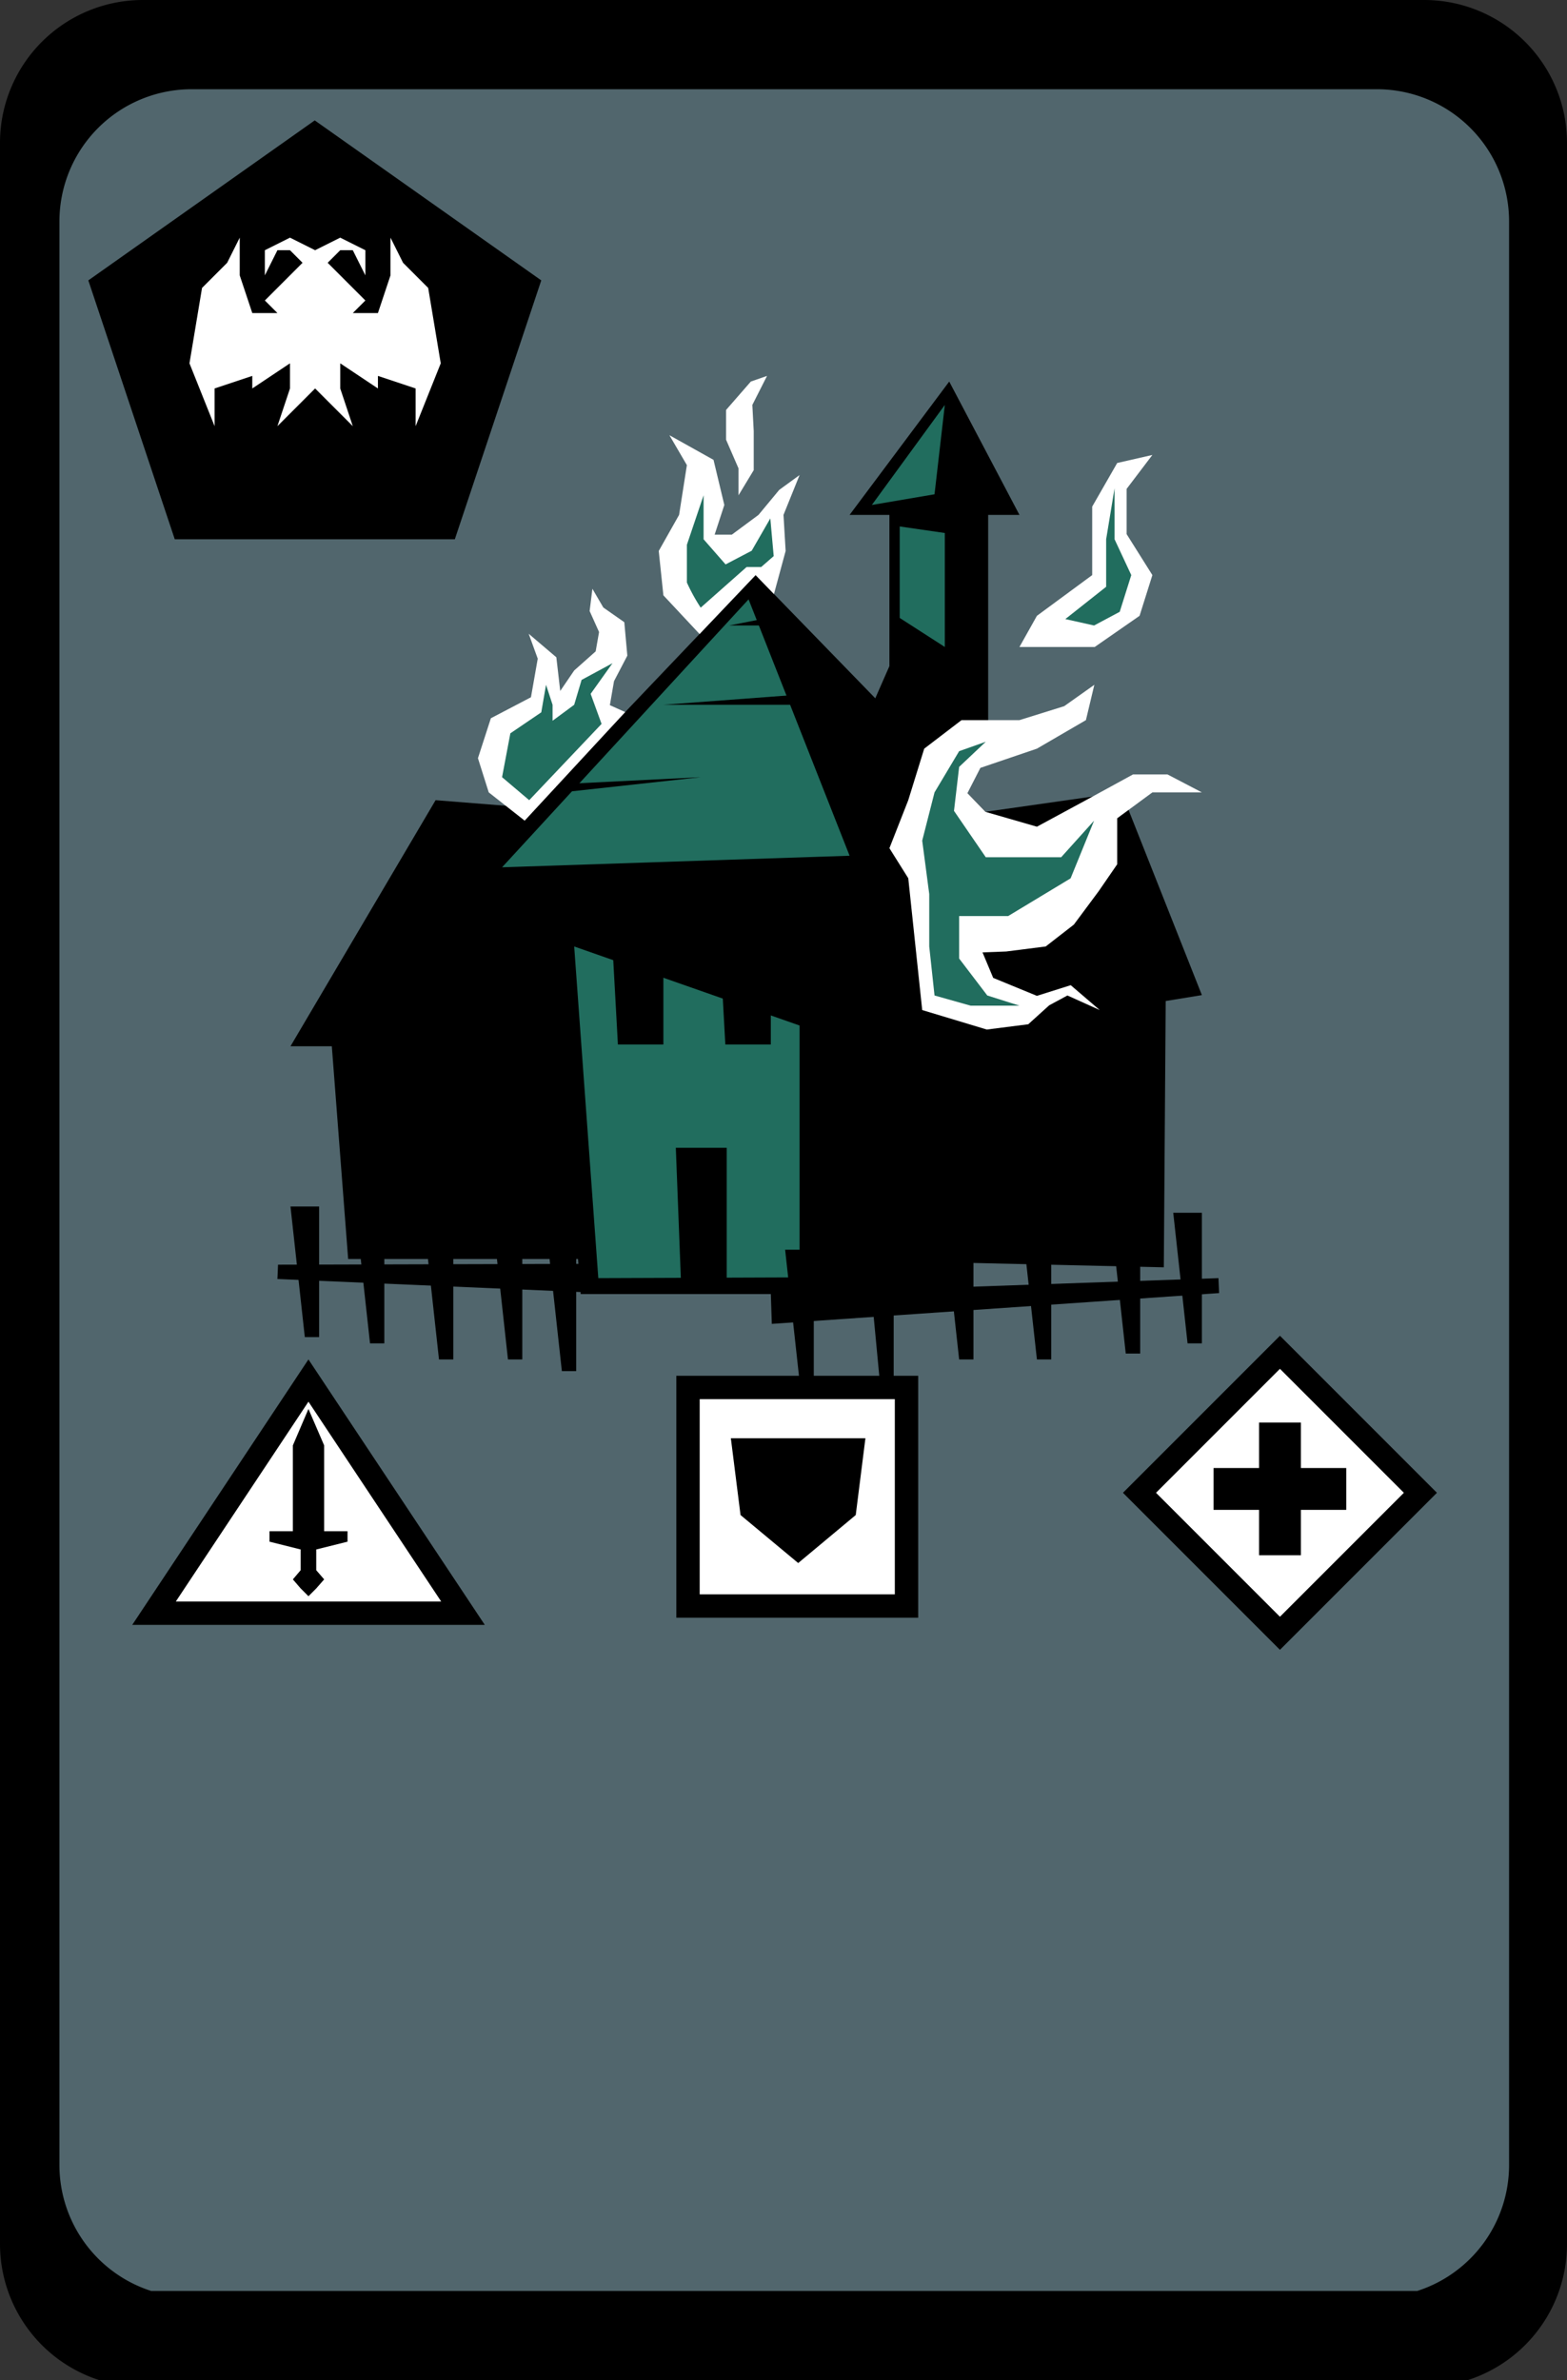 <svg xmlns="http://www.w3.org/2000/svg" viewBox="0 0 124.72 189.38"><rect x="0" y="0" width="124.72" height="189.38" fill="#333333" stroke="none"/><defs><style>.cls-1{fill:#51666d;}.cls-2,.cls-3{fill:#fff;}.cls-2{stroke:#000;stroke-miterlimit:10;stroke-width:1.86px;}.cls-4{fill:#216d5e;}</style></defs><title>Element 41</title><g id="Ebene_2" data-name="Ebene 2"><g id="Ebene_1-2" data-name="Ebene 1"><path d="M124.72,178.58V11.34A11.37,11.37,0,0,0,113.39,0h-102A11.37,11.37,0,0,0,0,11.34V178.58a11.38,11.38,0,0,0,7.89,10.8H116.83A11.38,11.38,0,0,0,124.72,178.58Z"/><path class="cls-1" d="M120.11,172.29V17.59A10.52,10.52,0,0,0,109.62,7.1H15.22A10.52,10.52,0,0,0,4.73,17.59V172.29a10.53,10.53,0,0,0,7.3,10H112.8A10.53,10.53,0,0,0,120.11,172.29Z"/><rect class="cls-2" x="93.97" y="110.88" width="15.81" height="15.81" transform="translate(113.83 -37.25) rotate(45)"/><rect x="100.21" y="113.19" width="3.33" height="10.56"/><rect x="100.21" y="113.19" width="3.33" height="10.56" transform="translate(-16.6 220.35) rotate(-90)"/><polygon class="cls-2" points="12.26 128.36 24.55 109.85 36.85 128.36 12.26 128.36"/><polygon points="25.8 121.84 25.8 115.01 24.55 112.11 23.31 115.01 23.31 121.84 21.45 121.84 21.45 122.67 23.93 123.29 23.93 124.94 23.31 125.67 23.93 126.39 24.55 127.01 25.17 126.39 25.8 125.67 25.17 124.94 25.17 123.29 27.66 122.67 27.66 121.84 25.8 121.84"/><polygon points="25.05 9.58 7.03 22.31 13.91 42.91 36.2 42.91 43.08 22.31 25.05 9.58"/><polygon class="cls-3" points="35.08 28.91 34.08 22.91 32.08 20.91 31.08 18.91 31.08 21.91 30.08 24.91 28.08 24.91 29.08 23.91 28.08 22.91 26.08 20.91 27.08 19.91 28.08 19.91 29.08 21.91 29.08 19.91 27.08 18.91 25.08 19.91 23.08 18.91 21.08 19.91 21.08 21.91 22.08 19.91 23.08 19.91 24.08 20.91 22.08 22.91 21.08 23.91 22.08 24.91 20.08 24.91 19.08 21.91 19.08 18.91 18.08 20.91 16.08 22.91 15.08 28.91 17.08 33.91 17.08 30.91 20.08 29.91 20.08 30.91 23.08 28.91 23.08 30.91 22.08 33.91 24.08 31.91 25.08 30.91 26.08 31.91 28.08 33.91 27.08 30.91 27.08 28.91 30.08 30.91 30.08 29.91 33.08 30.91 33.08 33.91 35.08 28.91"/><rect class="cls-2" x="54.76" y="110.4" width="17.39" height="17.39" transform="translate(182.55 55.64) rotate(90)"/><polygon points="58.17 114.44 68.88 114.44 68.11 120.55 63.53 124.37 58.94 120.55 58.17 114.44"/><polygon points="43.67 69.81 46.22 102.97 76.08 102.97 77.78 69.81 83.51 69.81 60.14 45.76 37.23 69.81 43.67 69.81"/><polygon points="26.41 83.25 27.71 100.18 47.01 100.18 45.46 83.11 45.61 64.54 34.67 63.67 23.12 83.25 26.41 83.25"/><polygon points="69.39 100.31 92.63 100.84 92.78 79.65 95.66 79.18 89.27 63.05 74.96 65.09 72.07 83.69 69.39 100.31"/><polygon class="cls-4" points="45.7 75.31 63.64 81.6 63.64 101.64 47.62 101.7 45.7 75.31"/><polygon class="cls-4" points="59.58 47.69 39.96 69.01 67.62 68.09 59.58 47.69"/><polygon points="48.75 75.31 49.18 83.11 52.8 83.11 52.8 75.31 48.75 75.31"/><polygon points="57.3 75.31 57.73 83.11 61.35 83.11 61.35 75.31 57.3 75.31"/><polygon points="53.79 91.33 54.22 102.5 57.84 102.5 57.84 91.33 53.79 91.33"/><polygon points="69.39 56.19 70.79 53 70.79 40.97 67.62 40.97 75.55 30.36 81.14 40.97 78.65 40.97 78.65 58.35 75.55 63.67 69.39 56.19"/><polygon class="cls-4" points="75.2 32.22 74.38 39.33 69.39 40.18 75.2 32.22"/><polygon class="cls-4" points="71.61 41.89 75.2 42.41 75.2 51.48 71.61 49.17 71.61 41.89"/><polygon class="cls-3" points="38.9 63.05 38.04 60.33 39.07 57.15 42.26 55.48 42.8 52.41 42.08 50.43 44.28 52.3 44.59 54.98 45.7 53.35 47.41 51.83 47.68 50.29 46.93 48.62 47.15 46.85 48.02 48.34 49.69 49.51 49.93 52.17 48.87 54.2 48.54 56.11 49.76 56.66 41.76 65.3 38.9 63.05"/><polygon class="cls-3" points="82.53 49 86.93 45.76 86.93 40.31 88.92 36.84 91.72 36.2 89.67 38.9 89.67 42.5 91.72 45.76 90.7 49 87.13 51.48 83.51 51.48 81.14 51.48 82.53 49"/><polygon class="cls-3" points="72.29 63.67 73.56 59.57 76.53 57.3 81.14 57.3 84.7 56.19 87.1 54.49 86.43 57.3 82.53 59.57 78.03 61.1 77 63.11 78.44 64.6 82.53 65.78 86.43 63.67 90.18 61.62 92.92 61.62 95.66 63.05 91.72 63.05 88.92 65.11 88.92 68.77 87.44 70.92 85.47 73.57 83.23 75.31 80.08 75.71 78.2 75.78 79.05 77.81 82.53 79.24 85.22 78.39 87.53 80.37 84.96 79.21 83.51 79.99 81.84 81.5 78.54 81.92 73.4 80.37 72.29 69.88 70.79 67.49 72.29 63.67"/><polygon class="cls-3" points="55.68 50.45 52.8 47.37 52.43 43.84 54.05 40.97 54.67 37.01 53.28 34.63 56.79 36.59 57.65 40.18 56.88 42.54 58.25 42.54 60.37 40.97 62.02 38.98 63.64 37.8 62.36 40.97 62.53 43.84 61.6 47.27 60.14 45.76 55.68 50.45"/><polygon class="cls-3" points="59.76 30.36 57.79 32.62 57.79 34.99 58.78 37.27 58.78 39.41 59.99 37.41 59.99 34.3 59.88 32.22 61.05 29.91 59.76 30.36"/><polygon points="60.65 49.26 58.03 49.77 60.65 49.77 60.65 49.26"/><polygon points="64.41 55.21 52.8 56.08 64.41 56.08 64.41 55.21"/><polygon points="45.34 62.36 55.77 61.84 44.72 63.05 45.34 62.36"/><polygon points="28.31 96.5 29.45 106.89 30.59 106.89 30.59 96.5 28.31 96.5"/><polygon points="33.8 97.78 34.94 108.17 36.08 108.17 36.08 97.78 33.8 97.78"/><polygon points="39.29 97.78 40.43 108.17 41.57 108.17 41.57 97.78 39.29 97.78"/><polygon points="43.58 98.71 44.72 109.1 45.86 109.1 45.86 98.71 43.58 98.71"/><polygon points="23.12 96 24.26 106.39 25.4 106.39 25.4 96 23.12 96"/><polygon points="93.38 96.5 94.52 106.89 95.66 106.89 95.66 96.5 93.38 96.5"/><polygon points="62.49 99.44 63.63 109.83 64.77 109.83 64.77 99.44 62.49 99.44"/><polygon points="61.43 105.34 97.03 102.89 96.98 101.7 61.35 102.94 61.43 105.34"/><polygon points="47.04 100.56 22.13 100.63 22.08 101.77 46.94 102.84 47.04 100.56"/><polygon points="68.85 97.49 69.99 109.55 71.13 109.55 71.13 97.49 68.85 97.49"/><polygon points="75.2 97.78 76.34 108.17 77.48 108.17 77.48 97.78 75.2 97.78"/><polygon points="81.38 97.78 82.53 108.17 83.67 108.17 83.67 97.78 81.38 97.78"/><polygon points="88.46 97.31 89.6 107.7 90.75 107.7 90.75 97.31 88.46 97.31"/><polygon class="cls-4" points="73.4 66.89 74.38 63.05 76.34 59.77 78.46 59.02 76.34 61.02 75.93 64.52 78.46 68.21 84.46 68.21 87.08 65.3 85.21 69.89 80.24 72.89 76.34 72.89 76.34 76.27 78.58 79.21 81.14 80.02 77.25 80.02 74.38 79.21 73.96 75.31 73.96 71.14 73.4 66.89"/><polygon class="cls-4" points="84.79 49.26 88.04 46.69 88.04 42.91 88.71 38.85 88.71 42.91 90.04 45.76 89.12 48.68 87.08 49.77 84.79 49.26"/><path class="cls-4" d="M55.77,48.35a14.67,14.67,0,0,1-1.1-2v-3L56,39.41v3.5l1.75,2,2.08-1.09,1.48-2.57.27,3-1,.87H59.42Z"/><polygon class="cls-4" points="48.75 52.77 47.01 55.21 47.88 57.6 42.12 63.67 39.96 61.84 40.62 58.35 43.08 56.68 43.46 54.49 43.98 56.08 43.98 57.35 45.7 56.08 46.29 54.1 48.75 52.77"/></g></g></svg>